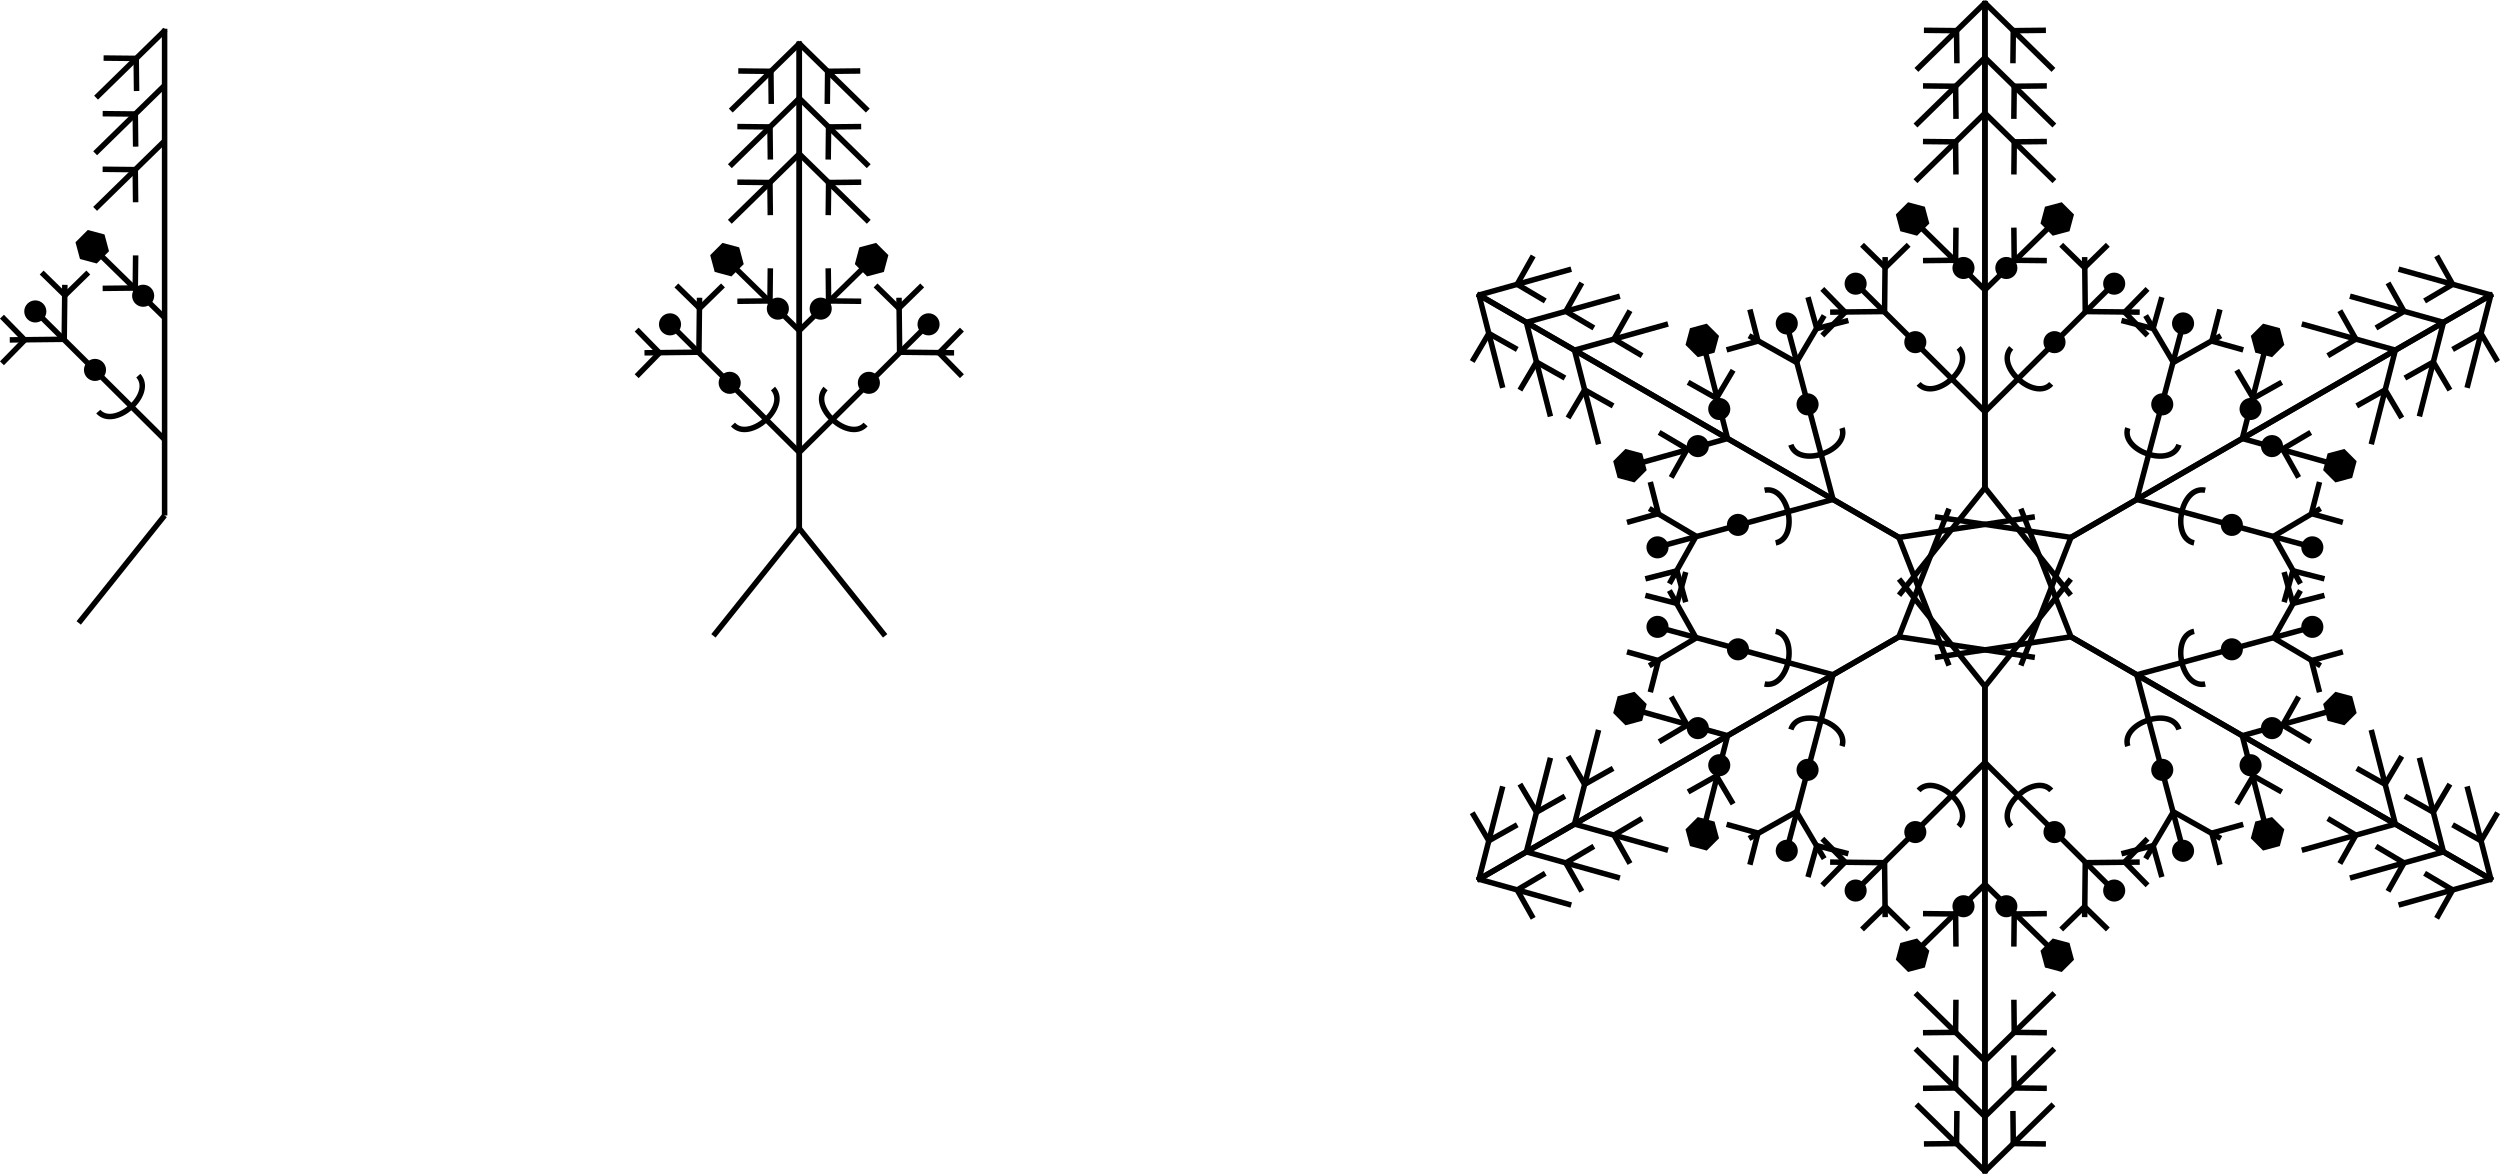 <?xml version="1.0" encoding="UTF-8" standalone="no"?>
<!-- Created with Inkscape (http://www.inkscape.org/) -->

<svg
   xmlns:dc="http://purl.org/dc/elements/1.1/"
   xmlns:cc="http://creativecommons.org/ns#"
   xmlns:rdf="http://www.w3.org/1999/02/22-rdf-syntax-ns#"
   xmlns:svg="http://www.w3.org/2000/svg"
   xmlns="http://www.w3.org/2000/svg"
   xmlns:xlink="http://www.w3.org/1999/xlink"
   xmlns:sodipodi="http://sodipodi.sourceforge.net/DTD/sodipodi-0.dtd"
   xmlns:inkscape="http://www.inkscape.org/namespaces/inkscape"
   width="120.305mm"
   height="56.506mm"
   viewBox="0 0 120.305 56.506"
   version="1.1"
   id="svg1695"
   inkscape:version="0.92.4 (5da689c313, 2019-01-14)"
   sodipodi:docname="snowflake-master.svg">
  <defs
     id="defs1689" />
  <sodipodi:namedview
     id="base"
     pagecolor="#ffffff"
     bordercolor="#666666"
     borderopacity="1.0"
     inkscape:pageopacity="0.0"
     inkscape:pageshadow="2"
     inkscape:zoom="1.979899"
     inkscape:cx="288.82954"
     inkscape:cy="146.73451"
     inkscape:document-units="mm"
     inkscape:current-layer="g2289"
     showgrid="false"
     inkscape:snap-global="true"
     inkscape:window-width="1920"
     inkscape:window-height="995"
     inkscape:window-x="1920"
     inkscape:window-y="28"
     inkscape:window-maximized="1"
     fit-margin-top="0"
     fit-margin-left="0"
     fit-margin-right="0"
     fit-margin-bottom="0" />
  <g
     inkscape:label="Layer 1"
     inkscape:groupmode="layer"
     id="layer1"
     transform="translate(-8.608,-12.539)">
    <g
       id="g2289"
       transform="translate(45.962,-22.716)"
       inkscape:transform-center-x="-0.75595238"
       inkscape:transform-center-y="-16.394242"
       inkscape:tile-cx="51.219622"
       inkscape:tile-cy="45.907822"
       inkscape:tile-w="19.697762"
       inkscape:tile-h="31.801515"
       inkscape:tile-x0="42.126693"
       inkscape:tile-y0="13.659596">
      <g
         id="g2665">
        <g
           transform="translate(-86.228,7.345)"
           inkscape:transform-center-y="-13.605219"
           id="g2369">
          <path
             sodipodi:nodetypes="cc"
             inkscape:connector-curvature="0"
             id="path2251"
             d="m 52.662,57.888 4.133,-5.172"
             style="fill:none;fill-rule:evenodd;stroke:#000000;stroke-width:0.265px;stroke-linecap:butt;stroke-linejoin:miter;stroke-opacity:1" />
          <path
             sodipodi:nodetypes="cc"
             inkscape:connector-curvature="0"
             id="path2253"
             d="M 56.795,52.716 V 29.293"
             style="fill:none;fill-rule:evenodd;stroke:#000000;stroke-width:0.265px;stroke-linecap:butt;stroke-linejoin:miter;stroke-opacity:1" />
          <path
             sodipodi:nodetypes="cc"
             inkscape:connector-curvature="0"
             id="path2251-6"
             d="M 56.795,43.199 53.452,39.93"
             style="fill:none;fill-rule:evenodd;stroke:#000000;stroke-width:0.265px;stroke-linecap:butt;stroke-linejoin:miter;stroke-opacity:1" />
          <path
             sodipodi:nodetypes="cc"
             inkscape:connector-curvature="0"
             id="path2251-6-2"
             d="m 56.795,49.061 -6.267,-6.224"
             style="fill:none;fill-rule:evenodd;stroke:#000000;stroke-width:0.265px;stroke-linecap:butt;stroke-linejoin:miter;stroke-opacity:1" />
        </g>
        <g
           transform="translate(-25.925,1.604)"
           id="g2425">
          <g
             id="g2804">
            <path
               sodipodi:nodetypes="cc"
               inkscape:connector-curvature="0"
               id="path2251-6-0"
               d="m -6.852,43.703 3.343,-3.269"
               style="fill:none;fill-rule:evenodd;stroke:#000000;stroke-width:0.265px;stroke-linecap:butt;stroke-linejoin:miter;stroke-opacity:1" />
            <path
               sodipodi:nodetypes="ccc"
               inkscape:connector-curvature="0"
               id="path2251-6-0-3-4"
               d="m -6.49,41.797 1.57,0.017 0.017,1.57"
               style="fill:none;fill-rule:evenodd;stroke:#000000;stroke-width:0.265px;stroke-linecap:butt;stroke-linejoin:miter;stroke-opacity:1" />
          </g>
        </g>
        <g
           transform="translate(-25.834,1.637)"
           id="g2456">
          <path
             sodipodi:nodetypes="ccc"
             inkscape:connector-curvature="0"
             id="path2251-6-0-3-9"
             d="m -4.993,45.908 -0.017,1.57 -1.57,0.017"
             style="fill:none;fill-rule:evenodd;stroke:#000000;stroke-width:0.265px;stroke-linecap:butt;stroke-linejoin:miter;stroke-opacity:1" />
        </g>
        <circle
           r="0.532"
           cy="53.056"
           cx="-32.783"
           id="path2460"
           style="opacity:1;fill:#000000;fill-opacity:1;stroke:none;stroke-width:3.969;stroke-linecap:round;stroke-linejoin:round;stroke-miterlimit:4;stroke-dasharray:none;stroke-dashoffset:0;stroke-opacity:1" />
        <circle
           r="0.532"
           cy="50.242"
           cx="-35.655"
           id="path2460-4"
           style="opacity:1;fill:#000000;fill-opacity:1;stroke:none;stroke-width:3.969;stroke-linecap:round;stroke-linejoin:round;stroke-miterlimit:4;stroke-dasharray:none;stroke-dashoffset:0;stroke-opacity:1" />
        <path
           transform="rotate(-15,-32.55,47.694)"
           d="m -32.033,47.471 -0.723,0.417 -0.723,-0.417 0,-0.835 0.723,-0.417 0.723,0.417 z"
           inkscape:randomized="0"
           inkscape:rounded="0"
           inkscape:flatsided="true"
           sodipodi:arg2="1.0471976"
           sodipodi:arg1="0.52359878"
           sodipodi:r2="0.72302997"
           sodipodi:r1="0.83488309"
           sodipodi:cy="47.053509"
           sodipodi:cx="-32.75647"
           sodipodi:sides="6"
           id="path2511"
           style="opacity:1;fill:#000000;fill-opacity:1;stroke:none;stroke-width:3.969;stroke-linecap:round;stroke-linejoin:round;stroke-miterlimit:4;stroke-dasharray:none;stroke-dashoffset:0;stroke-opacity:1"
           sodipodi:type="star" />
        <path
           sodipodi:nodetypes="cc"
           inkscape:connector-curvature="0"
           id="path2524"
           d="m -32.625,55.062 c 0.778,0.866 2.731,-0.834 1.927,-1.73"
           style="fill:none;fill-rule:evenodd;stroke:#000000;stroke-width:0.265px;stroke-linecap:butt;stroke-linejoin:miter;stroke-opacity:1" />
        <circle
           r="0.532"
           cy="49.487"
           cx="-30.465"
           id="path2460-2"
           style="opacity:1;fill:#000000;fill-opacity:1;stroke:none;stroke-width:3.969;stroke-linecap:round;stroke-linejoin:round;stroke-miterlimit:4;stroke-dasharray:none;stroke-dashoffset:0;stroke-opacity:1" />
        <g
           transform="translate(-25.923,-1.072)"
           id="g2425-2">
          <path
             style="fill:none;fill-rule:evenodd;stroke:#000000;stroke-width:0.265px;stroke-linecap:butt;stroke-linejoin:miter;stroke-opacity:1"
             d="m -6.852,43.703 3.343,-3.269"
             id="path2251-6-0-4"
             inkscape:connector-curvature="0"
             sodipodi:nodetypes="cc" />
          <path
             style="fill:none;fill-rule:evenodd;stroke:#000000;stroke-width:0.265px;stroke-linecap:butt;stroke-linejoin:miter;stroke-opacity:1"
             d="m -6.49,41.797 1.57,0.017 0.017,1.57"
             id="path2251-6-0-3-4-4"
             inkscape:connector-curvature="0"
             sodipodi:nodetypes="ccc" />
        </g>
        <g
           transform="translate(-25.879,-3.748)"
           id="g2425-3">
          <path
             style="fill:none;fill-rule:evenodd;stroke:#000000;stroke-width:0.265px;stroke-linecap:butt;stroke-linejoin:miter;stroke-opacity:1"
             d="m -6.852,43.703 3.343,-3.269"
             id="path2251-6-0-8"
             inkscape:connector-curvature="0"
             sodipodi:nodetypes="cc" />
          <path
             style="fill:none;fill-rule:evenodd;stroke:#000000;stroke-width:0.265px;stroke-linecap:butt;stroke-linejoin:miter;stroke-opacity:1"
             d="m -6.49,41.797 1.57,0.017 0.017,1.57"
             id="path2251-6-0-3-4-6"
             inkscape:connector-curvature="0"
             sodipodi:nodetypes="ccc" />
        </g>
        <path
           style="fill:none;fill-rule:evenodd;stroke:#000000;stroke-width:0.265px;stroke-linecap:butt;stroke-linejoin:miter;stroke-opacity:1"
           d="m -34.234,48.962 -0.029,2.621 -2.621,0.029"
           id="path2251-6-0-3-4-0"
           inkscape:connector-curvature="0"
           sodipodi:nodetypes="ccc" />
        <path
           style="fill:none;fill-rule:evenodd;stroke:#000000;stroke-width:0.265px;stroke-linecap:butt;stroke-linejoin:miter;stroke-opacity:1"
           d="m -37.26,50.494 1.098,1.122 -1.098,1.122"
           id="path2251-6-0-3-4-8"
           inkscape:connector-curvature="0"
           sodipodi:nodetypes="ccc" />
        <path
           style="fill:none;fill-rule:evenodd;stroke:#000000;stroke-width:0.265px;stroke-linecap:butt;stroke-linejoin:miter;stroke-opacity:1"
           d="m -33.105,48.37 -1.122,1.098 -1.122,-1.098"
           id="path2251-6-0-3-4-8-9"
           inkscape:connector-curvature="0"
           sodipodi:nodetypes="ccc" />
      </g>
      <g
         id="g2673"
         inkscape:transform-center-y="-13.908535"
         inkscape:tile-cx="43.054809"
         inkscape:tile-cy="41.726905"
         inkscape:tile-w="15.841096"
         inkscape:tile-h="28.724334"
         inkscape:tile-x0="35.134261"
         inkscape:tile-y0="13.474113"
         transform="translate(61.071,-0.935)">
        <use
           transform="matrix(-1,0,0,1,-32.341,-0.401)"
           height="100%"
           width="100%"
           id="use2667"
           xlink:href="#g2665"
           y="0"
           x="0" />
        <use
           transform="translate(26.527,-0.401)"
           height="100%"
           width="100%"
           id="use2669"
           xlink:href="#g2665"
           y="0"
           x="0" />
      </g>
      <use
         x="0"
         y="0"
         inkscape:tiled-clone-of="#g2673"
         xlink:href="#g2673"
         id="use2694"
         width="100%"
         height="100%"
         inkscape:transform-center-x="-31.663225"
         inkscape:transform-center-y="16.778128"
         transform="translate(-57.055,1.957)" />
      <use
         x="0"
         y="0"
         inkscape:tiled-clone-of="#g2673"
         xlink:href="#g2673"
         transform="rotate(60,58.164,63.508)"
         id="use2696"
         width="100%"
         height="100%"
         inkscape:transform-center-x="-42.797866"
         inkscape:transform-center-y="24.603862" />
      <use
         x="0"
         y="0"
         inkscape:tiled-clone-of="#g2673"
         xlink:href="#g2673"
         transform="rotate(120,58.164,63.508)"
         id="use2698"
         width="100%"
         height="100%"
         inkscape:transform-center-x="-42.797865"
         inkscape:transform-center-y="36.769462" />
      <use
         x="0"
         y="0"
         inkscape:tiled-clone-of="#g2673"
         xlink:href="#g2673"
         transform="rotate(180,58.164,63.508)"
         id="use2700"
         width="100%"
         height="100%"
         inkscape:transform-center-x="-31.663223"
         inkscape:transform-center-y="44.595195" />
      <use
         x="0"
         y="0"
         inkscape:tiled-clone-of="#g2673"
         xlink:href="#g2673"
         transform="rotate(-120,58.164,63.508)"
         id="use2702"
         width="100%"
         height="100%"
         inkscape:transform-center-x="-20.528582"
         inkscape:transform-center-y="36.769461" />
      <use
         x="0"
         y="0"
         inkscape:tiled-clone-of="#g2673"
         xlink:href="#g2673"
         transform="rotate(-60,58.164,63.508)"
         id="use2704"
         width="100%"
         height="100%"
         inkscape:transform-center-x="-20.528583"
         inkscape:transform-center-y="24.60386" />
    </g>
  </g>
</svg>

